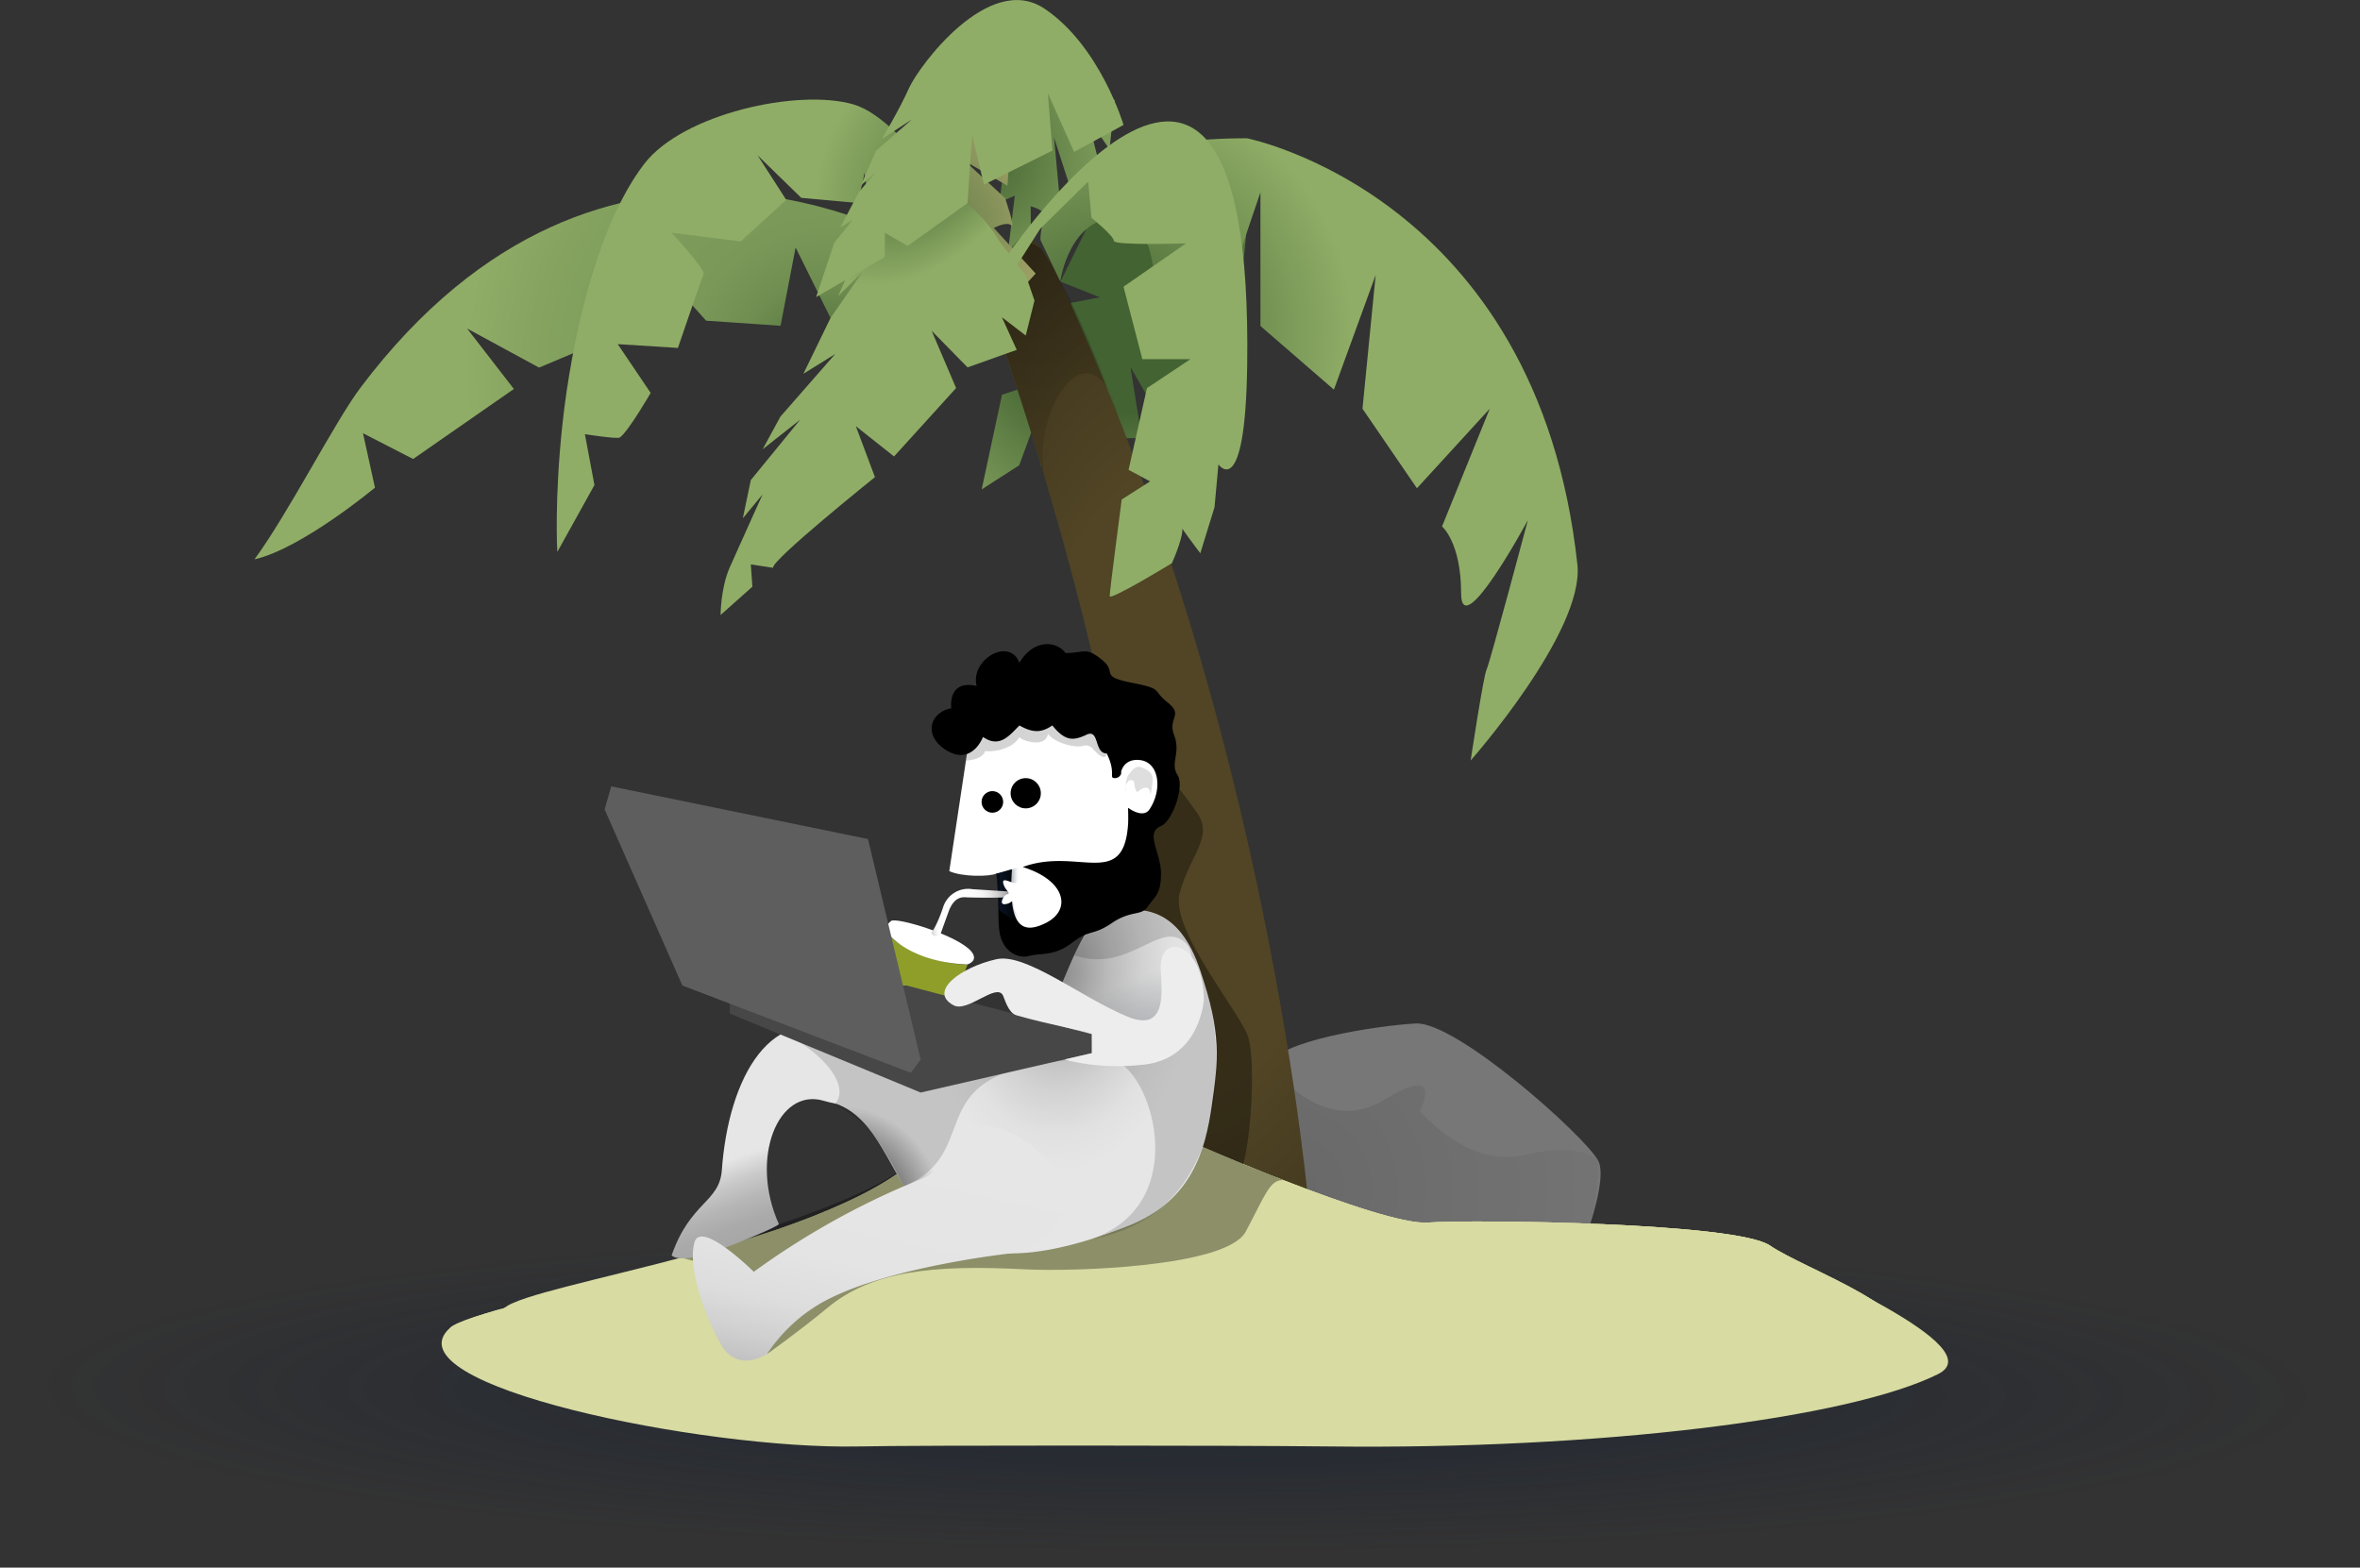 <svg xmlns="http://www.w3.org/2000/svg" xmlns:xlink="http://www.w3.org/1999/xlink" viewBox="0 0 716.86 476.17">
  <rect x="0" y="0" width="716.86" height="476.17" fill="#333333" stroke="none"/>
  <defs>
    <style>
      .cls-1 {
        fill: url(#radial-gradient);
      }

      .cls-2 {
        fill: url(#radial-gradient-2);
      }

      .cls-3 {
        fill: url(#radial-gradient-3);
      }

      .cls-4 {
        fill: #777;
      }

      .cls-18, .cls-5 {
        opacity: 0.15;
      }

      .cls-5 {
        fill: url(#radial-gradient-4);
      }

      .cls-6 {
        fill: #514525;
      }

      .cls-7 {
        opacity: 0.38;
        fill: url(#radial-gradient-5);
      }

      .cls-8 {
        fill: #d8dba2;
      }

      .cls-9 {
        fill: url(#radial-gradient-6);
      }

      .cls-10 {
        fill: #8e9e29;
      }

      .cls-11 {
        fill: url(#linear-gradient);
      }

      .cls-12 {
        opacity: 0.35;
      }

      .cls-13 {
        fill: url(#radial-gradient-7);
      }

      .cls-14 {
        fill: url(#radial-gradient-8);
      }

      .cls-15 {
        fill: url(#linear-gradient-2);
      }

      .cls-16 {
        fill: url(#linear-gradient-3);
      }

      .cls-17 {
        fill: url(#linear-gradient-4);
      }

      .cls-19 {
        fill: #474747;
      }

      .cls-20 {
        fill: #5e5e5e;
      }

      .cls-21 {
        fill: #ededed;
      }

      .cls-22 {
        fill: #fff;
      }

      .cls-23 {
        fill: url(#linear-gradient-5);
      }

      .cls-24 {
        fill: url(#linear-gradient-6);
      }

      .cls-25 {
        fill: url(#linear-gradient-7);
      }

      .cls-26 {
        opacity: 0.17;
      }

      .cls-27 {
        opacity: 0.13;
      }

      .cls-28 {
        fill: url(#radial-gradient-9);
      }

      .cls-29 {
        fill: url(#radial-gradient-10);
      }

      .cls-30 {
        fill: url(#radial-gradient-11);
      }

      .cls-31 {
        fill: url(#radial-gradient-12);
      }

      .cls-32 {
        fill: url(#radial-gradient-13);
      }

      .cls-33 {
        fill: #8fad66;
      }
    </style>
    <radialGradient id="radial-gradient" cx="361.17" cy="144.44" r="60.8" gradientTransform="translate(-12.2 35.82) rotate(-5.27)" gradientUnits="userSpaceOnUse">
      <stop offset="0" stop-color="#436332"/>
      <stop offset="0.85" stop-color="#8fad66"/>
    </radialGradient>
    <radialGradient id="radial-gradient-2" cx="403.51" cy="194.14" r="88.89" gradientUnits="userSpaceOnUse">
      <stop offset="0.34" stop-color="#436332"/>
      <stop offset="0.55" stop-color="#5f7e45"/>
      <stop offset="0.84" stop-color="#82a05d"/>
      <stop offset="1" stop-color="#8fad66"/>
    </radialGradient>
    <radialGradient id="radial-gradient-3" cx="422.06" cy="519.64" r="349.77" gradientTransform="translate(-64.18 348.1) rotate(0.27) scale(1 0.14)" gradientUnits="userSpaceOnUse">
      <stop offset="0" stop-color="#0c1930" stop-opacity="0.5"/>
      <stop offset="1" stop-color="#0c1930" stop-opacity="0"/>
    </radialGradient>
    <radialGradient id="radial-gradient-4" cx="456.06" cy="459.99" r="94.2" gradientUnits="userSpaceOnUse">
      <stop offset="0" stop-opacity="0.8"/>
      <stop offset="1" stop-opacity="0.2"/>
    </radialGradient>
    <radialGradient id="radial-gradient-5" cx="424.37" cy="335.48" r="114.03" gradientTransform="translate(0 -314.29) scale(1 1.94)" gradientUnits="userSpaceOnUse">
      <stop offset="0.43" stop-opacity="0"/>
      <stop offset="1" stop-opacity="0.97"/>
    </radialGradient>
    <radialGradient id="radial-gradient-6" cx="364.89" cy="167.38" r="66.52" gradientUnits="userSpaceOnUse">
      <stop offset="0" stop-opacity="0.3"/>
      <stop offset="1" stop-opacity="0.1"/>
    </radialGradient>
    <linearGradient id="linear-gradient" x1="349.61" y1="381.91" x2="345.09" y2="390.43" gradientTransform="translate(-37.42 36.71) rotate(-5.71)" gradientUnits="userSpaceOnUse">
      <stop offset="0.26" stop-color="#fff"/>
      <stop offset="0.47" stop-color="#fff"/>
    </linearGradient>
    <radialGradient id="radial-gradient-7" cx="385.46" cy="395.44" r="40.97" gradientTransform="matrix(1, 0.07, -0.1, 1.48, 41.23, -217.8)" gradientUnits="userSpaceOnUse">
      <stop offset="0" stop-color="#8c8c8c"/>
      <stop offset="0.08" stop-color="#989898"/>
      <stop offset="0.34" stop-color="#bababa"/>
      <stop offset="0.59" stop-color="#d2d2d2"/>
      <stop offset="0.81" stop-color="#e1e1e1"/>
      <stop offset="1" stop-color="#e6e6e6"/>
    </radialGradient>
    <radialGradient id="radial-gradient-8" cx="318.95" cy="466.67" r="31.75" gradientUnits="userSpaceOnUse">
      <stop offset="0"/>
      <stop offset="1" stop-opacity="0"/>
    </radialGradient>
    <linearGradient id="linear-gradient-2" x1="413.92" y1="410.83" x2="408.12" y2="396.82" gradientUnits="userSpaceOnUse">
      <stop offset="0" stop-color="#0c1930" stop-opacity="0.2"/>
      <stop offset="1" stop-color="#0c1930" stop-opacity="0"/>
    </linearGradient>
    <linearGradient id="linear-gradient-3" x1="305.97" y1="472.18" x2="297.03" y2="447.3" gradientUnits="userSpaceOnUse">
      <stop offset="0.01" stop-color="#a6a6a6"/>
      <stop offset="0.26" stop-color="#aaa"/>
      <stop offset="0.5" stop-color="#b6b6b6"/>
      <stop offset="0.75" stop-color="#cacaca"/>
      <stop offset="1" stop-color="#e6e6e6"/>
    </linearGradient>
    <linearGradient id="linear-gradient-4" x1="312.32" y1="558.28" x2="336.71" y2="446.97" gradientUnits="userSpaceOnUse">
      <stop offset="0"/>
      <stop offset="0.02" stop-color="#171717"/>
      <stop offset="0.08" stop-color="#424242"/>
      <stop offset="0.13" stop-color="#696969"/>
      <stop offset="0.2" stop-color="#8b8b8b"/>
      <stop offset="0.26" stop-color="#a7a7a7"/>
      <stop offset="0.34" stop-color="#bfbfbf"/>
      <stop offset="0.43" stop-color="#d0d0d0"/>
      <stop offset="0.53" stop-color="#ddd"/>
      <stop offset="0.67" stop-color="#e4e4e4"/>
      <stop offset="1" stop-color="#e6e6e6"/>
    </linearGradient>
    <linearGradient id="linear-gradient-5" x1="303.66" y1="272.13" x2="308.84" y2="272.13" gradientTransform="matrix(1, 0, 0, 1, 0, 0)" xlink:href="#radial-gradient-3"/>
    <linearGradient id="linear-gradient-6" x1="302.66" y1="271.89" x2="309.56" y2="271.89" gradientTransform="matrix(1, 0, 0, 1, 0, 0)" xlink:href="#radial-gradient-3"/>
    <linearGradient id="linear-gradient-7" x1="348.58" y1="376.59" x2="374.26" y2="376.59" gradientTransform="translate(-37.42 36.71) rotate(-5.71)" gradientUnits="userSpaceOnUse">
      <stop offset="0" stop-color="#d4d4d4"/>
      <stop offset="0.04" stop-color="#eaeaea"/>
      <stop offset="0.08" stop-color="#fcfcfc"/>
      <stop offset="0.17" stop-color="#fdfdfd"/>
      <stop offset="0.36" stop-color="#fff"/>
      <stop offset="0.54" stop-color="#fcfcfc"/>
      <stop offset="0.65" stop-color="#f4f4f4"/>
      <stop offset="0.74" stop-color="#e5e5e5"/>
      <stop offset="0.82" stop-color="#d0d0d0"/>
      <stop offset="0.9" stop-color="#b5b5b5"/>
      <stop offset="0.97" stop-color="#959595"/>
      <stop offset="1" stop-color="#858585"/>
    </linearGradient>
    <radialGradient id="radial-gradient-9" cx="354.32" cy="154.96" r="60.8" gradientTransform="translate(-10.31 323.86) rotate(-47.35)" gradientUnits="userSpaceOnUse">
      <stop offset="0" stop-color="#5a7a44"/>
      <stop offset="0.56" stop-color="#989c63"/>
      <stop offset="0.85" stop-color="#a9ad6e"/>
    </radialGradient>
    <radialGradient id="radial-gradient-10" cx="315.37" cy="210.45" r="129.11" gradientUnits="userSpaceOnUse">
      <stop offset="0" stop-color="#436332"/>
      <stop offset="0.01" stop-color="#476735"/>
      <stop offset="0.11" stop-color="#5f7e45"/>
      <stop offset="0.21" stop-color="#708e51"/>
      <stop offset="0.33" stop-color="#7a9858"/>
      <stop offset="0.47" stop-color="#7d9b5a"/>
      <stop offset="0.69" stop-color="#86a460"/>
      <stop offset="0.85" stop-color="#8fad66"/>
    </radialGradient>
    <radialGradient id="radial-gradient-11" cx="400.18" cy="199.27" r="88.28" gradientTransform="matrix(1, 0, 0, 1, 0, 0)" xlink:href="#radial-gradient"/>
    <radialGradient id="radial-gradient-12" cx="369.37" cy="163.18" r="67.81" gradientTransform="matrix(1, 0, 0, 1, 0, 0)" xlink:href="#radial-gradient"/>
    <radialGradient id="radial-gradient-13" cx="348.87" cy="146.54" r="55.76" gradientTransform="translate(51.25 347.67) rotate(-47.83) scale(1 0.58)" xlink:href="#radial-gradient"/>
  </defs>
  <g id="Layer_5" data-name="Layer 5">
    <path class="cls-1" d="M403.08,129.33l-1.54,14.93-6.71-9.64,3.05,12-8.63,8.24-4.56-14.14,1.51,16.43s-4,9.36-4.14,7.43-4.48-3-4.48-3l.16,18.79-7.74.72,2.76-22.74-4.67,2,1.69-13.19-5.9,4.79L360,135.57l7.13-6.8,19-7.9Z" transform="translate(-64.51 -98.91)"/>
    <path class="cls-2" d="M403.08,151l40.31,15.67-4.67,46.41-10.65-15.22,2.1,19.12-13,9.58-9.28-16.17L411.34,232H396.17V221.6L390.78,232s-9.65,9.59-10.11,8.06-1.57-13.45-1.57-13.45l-5,13.62-11.4,7.34,6.17-28.75,7.17-2.39.07-8.4,5.45-15.56,17.07-3.25-12-4.77Z" transform="translate(-64.51 -98.91)"/>
  </g>
  <g id="Layer_1" data-name="Layer 1">
    <ellipse class="cls-3" cx="358.43" cy="420.72" rx="358.43" ry="55.45"/>
    <path class="cls-4" d="M538.94,491.66c1-.29,15.16-32.71,11-40.26s-43.12-42.31-55.43-41.61S452,415.25,450.39,422.4s-23.83,42.88-22.24,46.85S480.57,508.51,538.94,491.66Z" transform="translate(-64.51 -98.91)"/>
    <path class="cls-5" d="M450.39,422.4s15.68,22.15,34.52,10.59,10.87,3.34,10.87,3.34,14.57,17.6,31.9,13.36,22.22,1.71,22.22,1.71,1.77,35.87-22.55,36.66-67.81,7.16-72.88-6.91S450.39,422.4,450.39,422.4Z" transform="translate(-64.51 -98.91)"/>
    <path class="cls-6" d="M368.17,201.27S439.72,402.69,398,453s64.22,14.29,64.22,14.29S450.31,320.55,386.58,184.4C369,146.91,368.17,201.27,368.17,201.27Z" transform="translate(-64.51 -98.91)"/>
    <path class="cls-7" d="M368.17,201.27S439.72,402.69,398,453s64.22,14.29,64.22,14.29S450.31,320.55,386.58,184.4C369,146.91,368.17,201.27,368.17,201.27Z" transform="translate(-64.51 -98.91)"/>
    
		<path id="sand-animated" class="cls-8" d="M201.17,502.27c8.3-7.49,117-26,142-52,12.34-12.83,61-15,71-10s70,31,84,30,94,0,104,7,51.63,21.34,35,29.68c-26.89,13.47-87.38,16.36-169.88,15.45-29.61-.33-117.53.89-136,1.28C284.28,524.68,198.53,513.55,217.77,496.19Z" transform="translate(-64.51 -98.91)" fill="red"/>

		<path id="sand-low"      class="cls-8" d="M201.17,502.27c8.3-7.49,117-26,142-52,12.34-12.83,61-15,71-10s70,31,84,30,94,0,104,7,67.75,30.61,51.08,39c-26.89,13.47-102.58,23-185.08,22-29.61-.32-124.56-.39-143,0C278.17,539.27,181.93,519.64,201.17,502.27Z" transform="translate(-64.51 -98.91)"/>
    <path id="sand-high"     class="cls-8" d="M217.77,496.19c8.3-7.49,100.4-19.92,125.4-45.92,12.34-12.83,61-15,71-10s70,31,84,30,94,0,104,7,51.63,21.34,35,29.68c-26.89,13.47-87.38,16.36-169.88,15.45-29.61-.33-117.53-.89-136,1.28C284.28,524.68,198.53,513.55,217.77,496.19Z" transform="translate(-64.51 -98.91)"/>
    <path class="cls-9" d="M362.67,184.3S375,219.62,382.47,246c-6.39-20.88,13.7-51.53,21.75-20.52-12.85-36.33-23.55-51.22-23.55-51.22l-6.32-3.06Z" transform="translate(-64.51 -98.91)"/>
  </g>
  <g id="Layer_3" data-name="Layer 3">
    <path class="cls-10" d="M334.43,382.67c2.46,3.79,15.6,9.55,24,9.17-3,8.53-16,31.64-16,31.64s-16.8-.82-15.93-3S334.43,382.67,334.43,382.67Z" transform="translate(-64.51 -98.91)"/>
    <path class="cls-11" d="M335.17,378.66c1.52-1.26,20.36,4.35,24.4,9.28,2.34,2.85-1.16,3.9-1.16,3.9s-15.57.11-24-9.17C332.52,380.55,335.17,378.66,335.17,378.66Z" transform="translate(-64.51 -98.91)"/>
  </g>
  <g id="Layer_2" data-name="Layer 2">
    <g class="cls-12">
      <path d="M268.52,480.22s28.27,6.4,30.2,12.72-1.24,17.28-1.24,17.28,9.06-6.37,18.3-14C329.31,485,347.5,483,376.08,484.48c14.23.72,61-.66,66.8-11.44s7.38-16.09,11.49-15.63c-4.54-2-8.48-3.37-12.26-4.94,2.51-8.25,3.66-30.59,1.73-38s-24.08-33-21-44.36,10.49-17.1,5.21-24.39-12.27-18.74-22.9-12.5-3.05,60,2,74.51-2.45,55.44-16,54-39.19-11.66-50-11.11C339.17,458.16,298.72,473.13,268.52,480.22Z" transform="translate(-64.51 -98.91)"/>
    </g>
    <path class="cls-13" d="M318.32,434.11c-3.31-1.16-1.73-6,8.27-15s47.08,1.49,54.08-8.51,11.42-32.49,20.92-34.49,21-2,27.58,17.81c6.39,19.08,5.43,26.83,3.43,40.83-1.92,13.46-6.12,28.8-25,36.36C332.59,501.07,344.17,443.17,318.32,434.11Z" transform="translate(-64.51 -98.91)"/>
    <path class="cls-14" d="M318.32,434.11c-3.31-1.16-1.73-6,8.27-15s47.08,1.49,54.08-8.51,11.42-32.49,20.92-34.49,19.9-1.63,27.58,17.81c7.6,19.21,6.56,26.74,5,41.55-1.44,13.53-7.66,28.08-26.55,35.64C332.59,501.07,344.17,443.17,318.32,434.11Z" transform="translate(-64.51 -98.91)"/>
    <path class="cls-15" d="M405.78,415.38s16.75-4.93,16.41-5.6-1.18-15.9-1.18-15.9l-10.2-4.4s-17.23,5.12-17.23,5.48,5.8,14.82,5.8,14.82Z" transform="translate(-64.51 -98.91)"/>
    <path class="cls-16" d="M268.52,480.22s2.26,3.07,15.26-1.93c16.88-6.49,17.32-7.55,17.32-7.55-9-20-.26-41.64,13.68-37.45,20,6,15.32-16,7-20-23-11-36,13-38,41C283.07,464.2,274.23,463.86,268.52,480.22Z" transform="translate(-64.51 -98.91)"/>
    <path class="cls-17" d="M371.56,479.62s-42,4.53-60.08,16.6a49.34,49.34,0,0,0-14,14s-9,6-14-3c-5.87-10.56-10-24.15-8-31s18,9,18,9a238.12,238.12,0,0,1,50.69-28.13c2.39-1,10.51-5,9.55-13C369.24,429.88,410,467.33,371.56,479.62Z" transform="translate(-64.51 -98.91)"/>
    <g class="cls-18">
      <path d="M301.57,413.14c4.45-.23,22.76,12.95,16.75,21,4,3.68,10.6,3.68,20.74,25.14,23.61-10,5.82-31.57,41.81-37.37,5.44-.88,15.81-1.93,21.41-1,11.6,1.86,25.18,43.34-6.11,54.33,44.41-8.09,38.75-60.66,35.89-71.58-1.33-5.05-4.7-21.06-14.62-26.27-10.57-5.56-22.89,1.15-26.66,11.7,16.7,5.69,26-11,33.73-3.87,6.46,6-3.87,28.29-3.87,28.29l-44.56,2.41s-63.68-9.9-64.4-10.14S301.57,413.14,301.57,413.14Z" transform="translate(-64.51 -98.91)"/>
    </g>
    <polygon class="cls-19" points="221.66 307.86 221.66 299.36 275.41 299.36 331.66 314.15 331.66 319.9 279.66 331.86 221.66 307.86"/>
    <polygon class="cls-20" points="207.28 299.36 183.66 245.86 185.66 238.86 263.66 254.86 279.66 321.86 276.66 325.86 207.28 299.36"/>
    <path class="cls-21" d="M417.17,391.27c-.82,3.08,4.08,22.25-10,16.51s-31-19.51-40-17.51c-10.51,2.34-20.93,9.75-13,14,4.27,2.29,13-6.94,15-3,.46.9,1.56,5.25,4,6,9.67,2.85,23.76,5.36,23,5.79v5.75l-8.25,1.9s9.93,3.25,24.25,1.56c17-2,18-19.66,18-19.66C430.17,386,418.17,382.27,417.17,391.27Z" transform="translate(-64.51 -98.91)"/>
    <path class="cls-22" d="M358.17,328.27l-5.31,35.25c4,1.8,12.11,1.69,14.31.75,2.48-1,1,15,8,18s16.61-5.5,23.5-11.5,11,0,18.5-28.5c0-16.15-14-46-41-37C359.61,310.8,358.17,328.27,358.17,328.27Z" transform="translate(-64.51 -98.91)"/>
    <path d="M405.17,333.27c-.39,2.23-.5-4.1,5.5-3.5s7,9,3,15c-2,2.94-6.5-.5-6.5-.5s.11,3.42,0,5c-1.35,20-15.36,6.84-32,13,13,4,15,13,7,17-7,3.5-11.59,1.39-10.26-16.33-2.18.62-4.06,1.22-4.74,1.33,1,8,.25,13.5,1,18,.9,5.38,5.3,8,9,7s7.42.24,13-4,6.21-2,12.11-6,8.89-2,10.89-5,4-3.5,4-10-5-12.45,0-14.45c3.38-1.35,7.3-12.07,5-15.55s1.08-6.63-1-12,3-6-2-10-1-4-11-6-4-3-9-7-5-2-11-2c-3-4-10-4-14,3-3-8-15-1-13,7-9-2-7.69,6.8-7.69,6.8-6,1-8.68,7.6-2.31,12.2,5.85,4.22,10,1,11.94-3.5,5.06,3.5,8.06-.5,11.06-3.5,4.46,2.55,7,2,10,0,4,5,6.5,4.5,10,3,4.5-2.5,2.5,5.5,6.5,5.5,3,6,.5,7.5,2.5,7.5A2,2,0,0,0,405.17,333.27Z" transform="translate(-64.51 -98.91)"/>
    <g>
      <circle cx="311.57" cy="240.95" r="4.59"/>
      <circle cx="301.44" cy="243.58" r="3.28"/>
    </g>
    <polygon class="cls-23" points="308.84 280.59 303.66 276.58 303.66 265.12 308.78 263.68 308.84 280.59"/>
    <polygon class="cls-24" points="309.56 280.35 303.33 276.34 302.66 265.36 309.49 263.43 309.56 280.35"/>
    <path class="cls-25" d="M347.45,382.21c.21,1.07,1.19,1.22,2.57.92,0,0,2.7-7.56,2.9-8,1.63-3.75,3.83-3.74,5-3.66s13.22.33,13.43-.28a14.54,14.54,0,0,1,.66-1.43L359.92,369a8,8,0,0,0-9,5.68C349.11,380.1,347.45,382.21,347.45,382.21Z" transform="translate(-64.51 -98.91)"/>
    <path class="cls-22" d="M374.07,365.11s0,2.36-1.56,2-3.82-1.83-3.21.32,2.61,2.87,1,3.17c-.87.16-2.64,3.26-.38,2.95s2.17-2.08,2.39.29c.35,3.82,5.31,6.11,5.31,6.11s1-11.31,1.09-12.06S374.07,365.11,374.07,365.11Z" transform="translate(-64.51 -98.91)"/>
    <path class="cls-26" d="M358.17,328.27l-.24,1.64s4.74,0,5.85-2.87c3.31.43,8.81-1.14,10.29-4.19,1.91,1.49,8,3.06,8.76-1,1.86,2.49,7.83,4.38,10.7,3.6a2.8,2.8,0,0,1,2.93.89c1.64,1.95,4,3.75,4.21,1.41.36-3.24.85-12.76-.62-13.74s-20.68,2-20.68,2l-21,4.89Z" transform="translate(-64.51 -98.91)"/>
    <path class="cls-27" d="M406.33,339.21c.07.81,0-2.85.63-4.32a3.83,3.83,0,0,1,.51-.86c1.14-1.4,2.09-2.75,3.87-2s3.26,1.59,3.31,3.57a29.39,29.39,0,0,1-.66,4.7c0,.51,0-1.77-1-2.08s-2.46.82-2.46.82c-1.2,1.7-1.58-2.86-1.58-2.86s-1-.74-1.74.08A3.88,3.88,0,0,0,406.33,339.21Z" transform="translate(-64.51 -98.91)"/>
  </g>
  <g id="Layer_4" data-name="Layer 4">
    <path class="cls-28" d="M363.67,127.1l8.86,12.11-11.44-2.65,10.31,6.87-.88,11.89-12.86-7.43,12.14,11.18s3.32,9.59,1.9,8.29-5.31.8-5.31.8L379.1,182l-5.26,5.72L360.65,169l-2.14,4.6-7.58-10.93-1.17,7.51-13.9-9.56.74-9.83,8.81-18.6Z" transform="translate(-64.51 -98.91)"/>
    <path class="cls-29" d="M341.47,172.61S248.62,117.53,174,216.68c-7.88,10.48-21.7,37.81-32.18,52.13,14.4-3.3,36.59-21.78,36.59-21.78l-3.64-16.52L190,238.33l30.6-21.27L206.4,198.7l21.85,11.87,30.12-12.71,3.29-20.9L279,196.32l22.61,1.54,4.57-23.78,10.62,21.44,19.89,5.11,4.82-15.46s26,19.33,26,16.43-6.87-18.36-6.87-18.36Z" transform="translate(-64.51 -98.91)"/>
    <path class="cls-30" d="M386.58,184.4s2.59-19.47,17.76-19.47c10.3,0,10.85,19.47,10.85,19.47l19.71,9.67,12.47-36.73v40.59l22.32,19.33,12.68-34.79-4,40.59,16.54,24.16,22.12-24.16-14.5,35.76s5.8,4.83,5.8,20.29,20.29-22.23,20.29-22.23-11.59,43.49-12.56,45.43-4.83,27.6-4.83,27.6,34.61-39.18,32.42-59.5c-12.13-112.1-100.37-129.5-100.37-129.5-65.29,0-62.71,30.93-62.71,30.93Z" transform="translate(-64.51 -98.91)"/>
    <path class="cls-31" d="M361.45,172.68s-21-37.25-37.77-42.08-51.76,2.82-63.49,18.1c-14.79,19.27-22.2,55-24.78,78.55s-1.61,39.3-1.61,39.3l11.27-20.3-2.9-15.46s9.81,1.55,10.63,1c2.58-1.83,9.35-13.53,9.35-13.53l-10-14.82,18.28,1.15s7.17-21,7.81-22.41-9.73-12.57-9.73-12.57l21,2.63,13.83-12.61-8.7-13.53L307.89,159,325,160.56s3.2-12.56,2.25-11.59,1.61,11.91,1.61,11.91l10.63,2.9s4.59-5.79,4.71-4.83,8.69,14.57,8.69,14.57L362.67,187l4.79,3.54Z" transform="translate(-64.51 -98.91)"/>
    <path class="cls-32" d="M299.36,271.38c-1-1.93,30.92-27.54,30.92-27.54l-5.8-15.47,11.6,9.19,18.85-20.78-7.43-17.4,10.91,11.12,14.94-5.32-4.51-9.91,7.24,5.56,2.66-10.63-2.66-7.73-7.91-10.13S357,152,342.45,158.79s-23.28,30-23.28,30l7.32-7.25-9.73,14-8.22,16.91,9.66-6-16.63,19-5.4,9.93,11.4-9-15,18.36-2.42,11.6,6-7.25s-4.09,9-7.29,16.17c-1.06,2.35-2,4.5-2.71,6.06-2.76,6.28-2.76,14.4-2.76,14.4l9.66-8.6-.48-6.77Z" transform="translate(-64.51 -98.91)"/>
    <path class="cls-33" d="M443.35,209.88c-.59,41.87-8.74,30.08-8.74,30.08l-1.18,13-4.32,14s-7.64-10-5.86-8.53-2.76,11.54-2.76,11.54-18.91,11.53-18.91,10,3.65-29.33,3.65-29.33l8.62-5.51-6.53-3.51,5.58-24.82L426.12,208H411.5l-5.72-22,19-13.18s-21.94.75-21.94-.76-6.79-7-6.79-7l-1-11-14.56,14.31-7,11-5.35.5S445.44,63,443.35,209.88Z" transform="translate(-64.51 -98.91)"/>
    <path class="cls-33" d="M312.4,189.17,333.26,177l.05-7.38,6.89,4,18.19-13,1.4-20.82L363.38,155l20.83-10.37-1.42-17.42,8,17.86,15-8.22s-7.17-24.1-24.08-35.35-38.21,17.67-41.11,24.22-8.26,15.42-8.26,15.42l9.11-5.92-10.86,9.5L326,155.23l4.46-3.9-5.09,5.95-5.55,10.61,3.7-2.17-5.64,7Z" transform="translate(-64.51 -98.91)"/>
  </g>
</svg>
